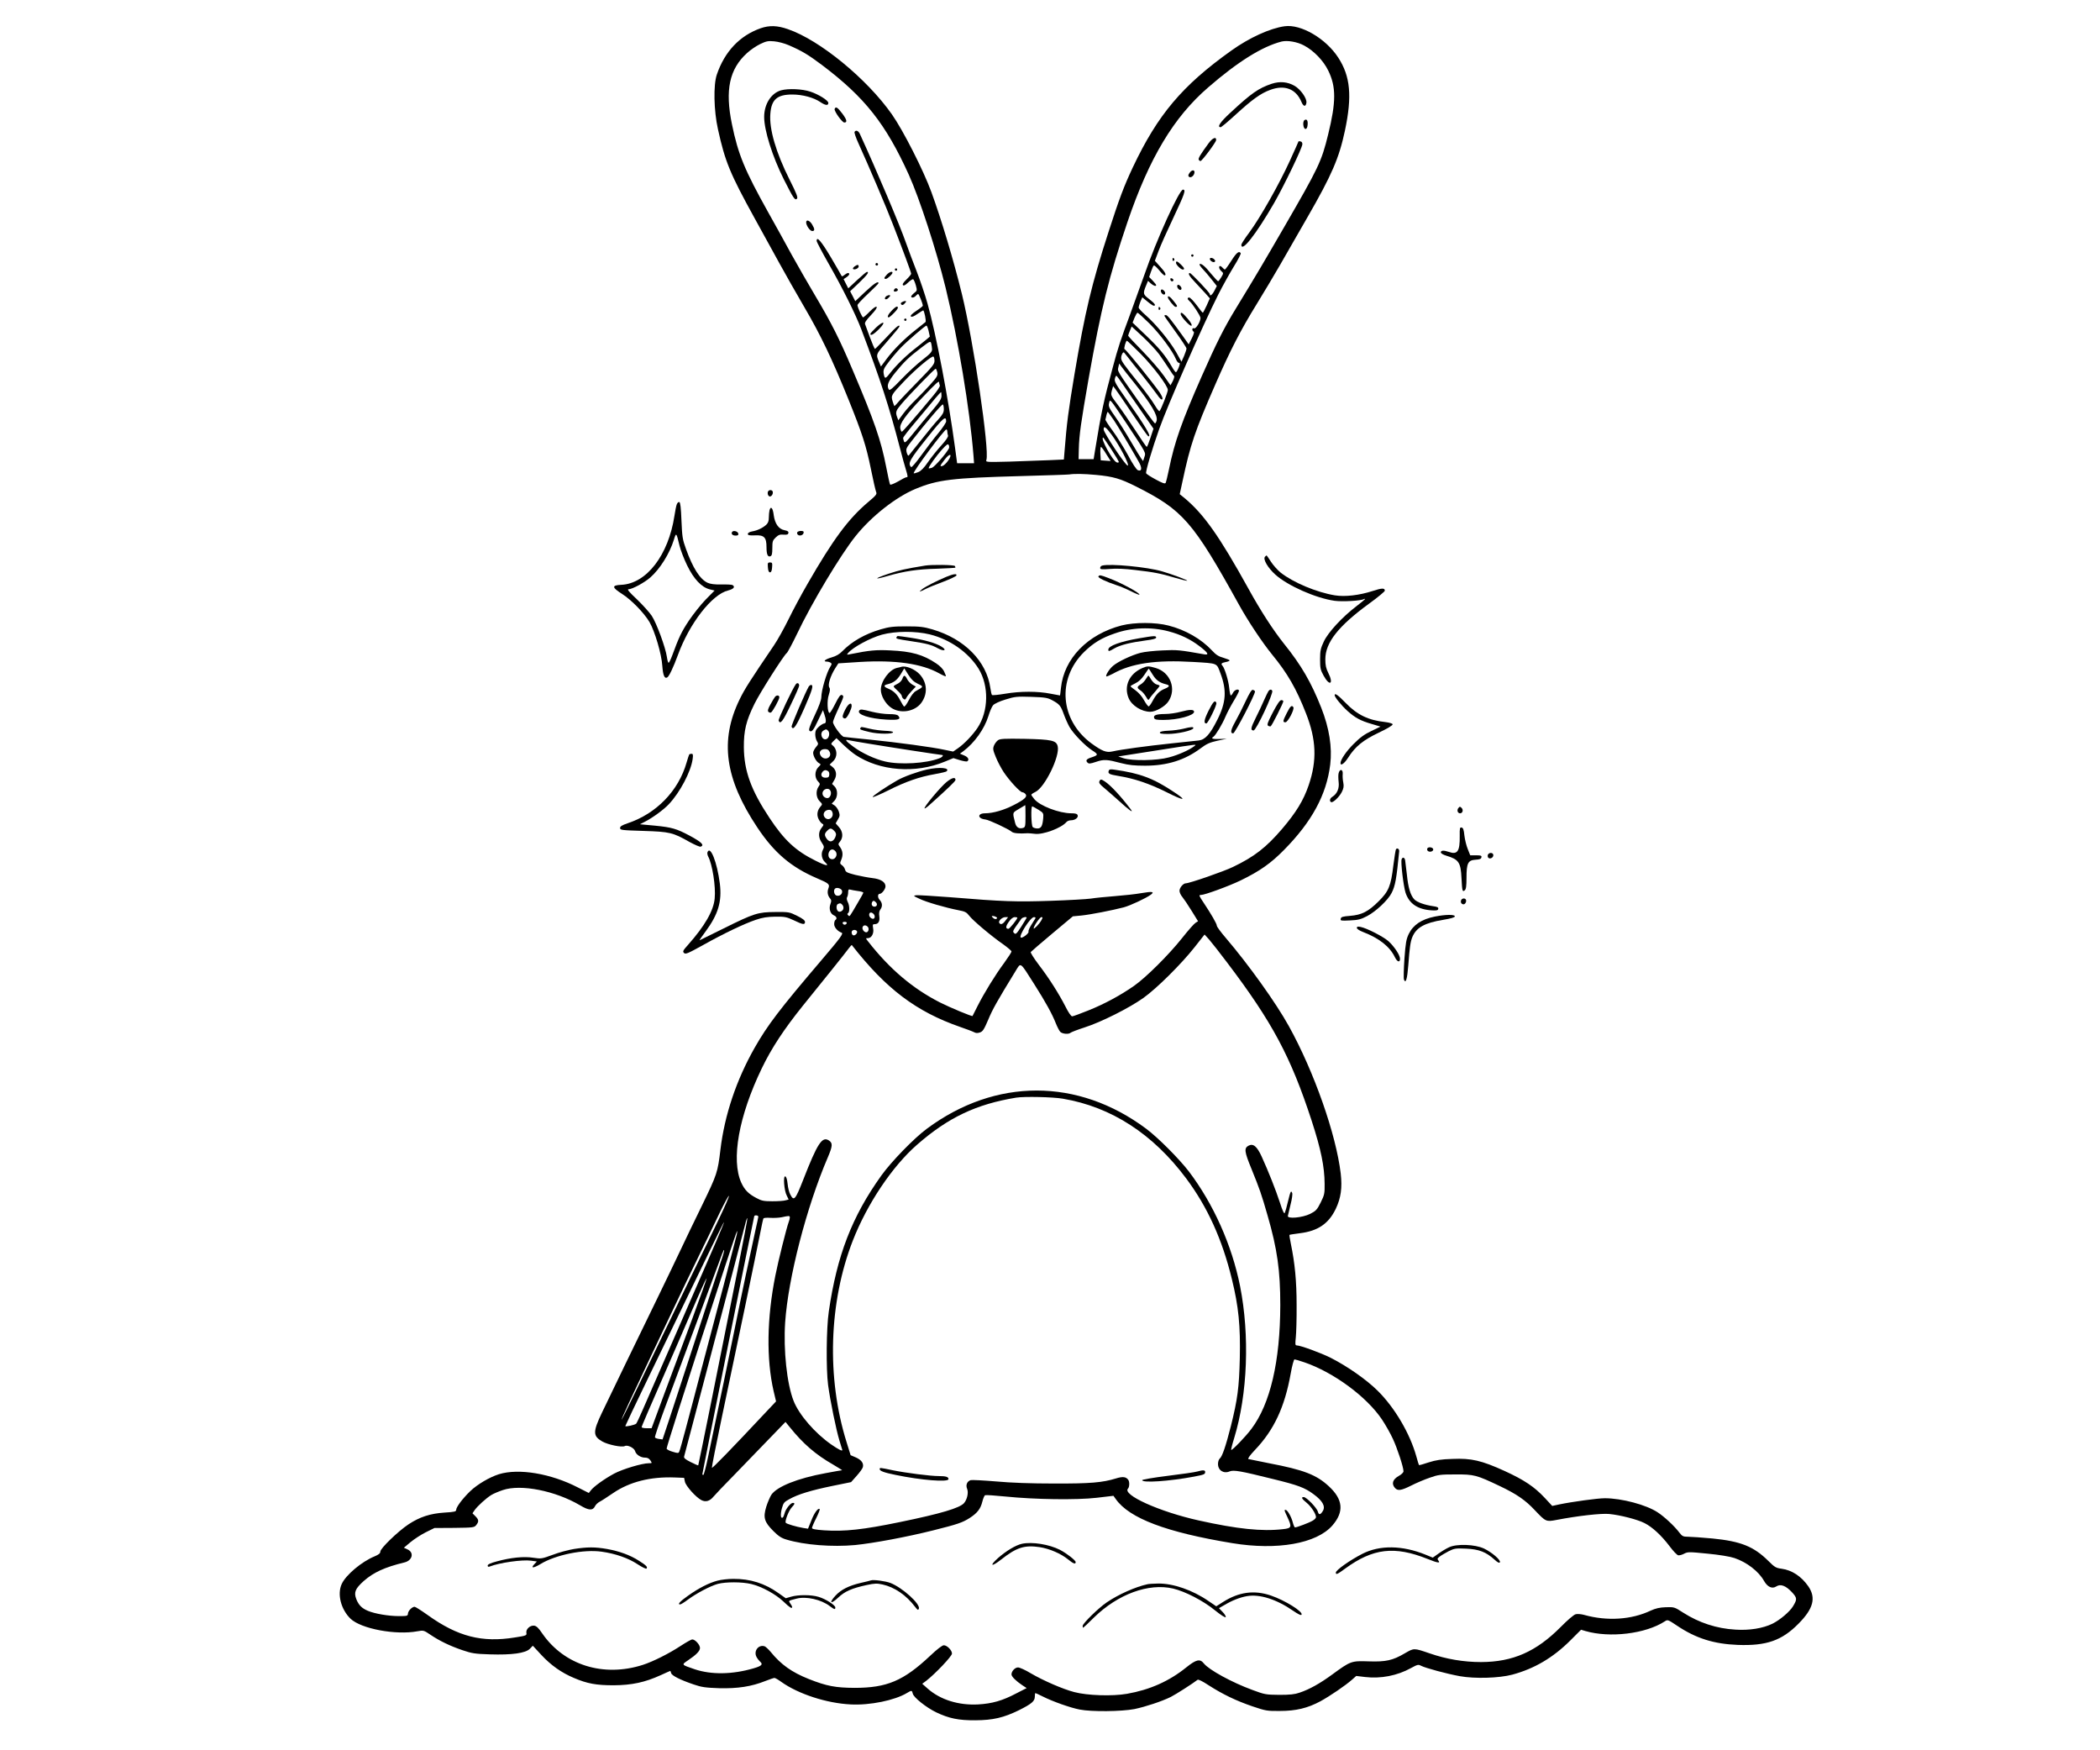 <?xml version="1.0" standalone="no"?>
<!DOCTYPE svg PUBLIC "-//W3C//DTD SVG 20010904//EN"
 "http://www.w3.org/TR/2001/REC-SVG-20010904/DTD/svg10.dtd">
<svg version="1.0" xmlns="http://www.w3.org/2000/svg"
 width="1800pt" height="1500pt" viewBox="0 0 1800 1500"
 preserveAspectRatio="xMidYMid meet">

<g transform="translate(0,1500) scale(0.1,-0.1)"
fill="#000000" stroke="none">
<path d="M6520 14758 c-179 -63 -309 -200 -376 -398 -30 -88 -26 -308 10 -468
61 -278 104 -381 314 -762 69 -124 164 -297 212 -385 48 -88 146 -260 217
-382 138 -235 239 -448 378 -792 116 -288 149 -390 190 -591 19 -96 40 -185
45 -197 8 -18 -1 -29 -70 -87 -169 -143 -300 -320 -519 -701 -51 -88 -124
-224 -162 -302 -39 -79 -95 -180 -126 -225 -202 -298 -250 -372 -294 -463
-171 -351 -126 -679 152 -1096 145 -218 290 -341 512 -436 103 -44 111 -51 97
-88 -11 -30 -6 -61 16 -86 11 -12 11 -21 2 -47 -15 -39 -2 -83 30 -97 23 -10
29 -29 12 -40 -5 -3 -10 -19 -10 -35 0 -27 29 -61 63 -73 19 -7 -5 -40 -179
-244 -351 -412 -455 -548 -566 -743 -157 -277 -257 -575 -293 -873 -23 -194
-29 -212 -156 -474 -67 -136 -154 -318 -194 -403 -40 -85 -126 -263 -190 -395
-160 -328 -405 -834 -476 -983 -78 -164 -78 -199 4 -246 50 -28 168 -52 192
-39 23 13 82 -16 89 -44 8 -30 50 -56 86 -55 20 0 33 -7 45 -24 15 -24 15 -24
-13 -24 -58 0 -225 -50 -298 -89 -85 -46 -175 -111 -200 -144 l-17 -22 -93 47
c-232 120 -507 166 -677 114 -82 -26 -185 -87 -246 -145 -67 -65 -121 -137
-121 -161 0 -14 -15 -18 -100 -23 -122 -8 -212 -37 -309 -101 -90 -60 -241
-206 -241 -233 0 -15 -13 -26 -49 -41 -112 -46 -247 -160 -282 -237 -40 -87
-7 -217 75 -297 90 -87 389 -143 575 -108 50 9 53 9 109 -29 80 -54 167 -96
275 -133 82 -28 108 -32 236 -36 189 -6 304 10 342 47 l26 27 74 -80 c81 -87
171 -151 278 -196 115 -49 191 -63 341 -63 156 1 268 25 404 87 43 20 80 36
81 36 2 0 5 -8 8 -19 5 -21 78 -58 193 -97 67 -23 100 -28 219 -32 158 -4 276
14 396 62 36 14 71 26 77 26 7 0 33 -15 59 -34 146 -104 389 -183 594 -193
165 -9 379 35 483 98 40 24 43 24 50 -6 8 -33 116 -119 201 -160 110 -52 191
-69 335 -68 151 1 243 22 375 87 108 54 135 77 135 116 0 17 2 30 5 30 3 0 31
-13 63 -29 85 -43 238 -97 317 -112 101 -20 357 -17 468 4 96 20 235 66 312
104 42 21 189 115 230 147 7 5 42 -12 95 -47 120 -77 234 -132 374 -180 115
-39 127 -41 236 -40 139 0 238 24 348 83 82 45 216 136 272 186 l35 31 75 -9
c135 -16 276 11 395 77 55 30 62 32 86 19 40 -20 221 -69 332 -89 128 -23 336
-17 449 13 190 51 351 146 500 295 l90 90 37 -11 c210 -61 517 -24 681 83 24
16 27 15 106 -38 161 -108 315 -156 519 -164 246 -9 378 37 521 182 127 128
152 221 84 320 -59 85 -140 139 -230 151 -47 6 -59 13 -114 68 -125 123 -235
167 -477 191 -90 8 -184 15 -210 15 -41 0 -50 4 -73 34 -44 58 -128 136 -187
175 -98 65 -310 121 -453 121 -62 0 -280 -30 -391 -53 l-60 -13 -64 69 c-89
95 -175 153 -345 231 -196 89 -283 110 -446 103 -98 -3 -142 -10 -205 -30 -43
-15 -81 -25 -82 -23 -2 2 -12 35 -23 75 -55 197 -186 419 -332 563 -97 96
-261 210 -403 282 -84 42 -259 106 -291 106 -12 0 -13 12 -7 67 4 38 8 163 7
278 0 208 -15 360 -50 529 -8 38 -13 71 -11 73 2 2 42 8 88 14 156 19 248 82
309 210 44 93 56 180 42 302 -40 336 -228 872 -444 1262 -111 201 -347 530
-542 758 -42 49 -76 95 -76 104 0 16 -48 99 -112 195 -42 63 -44 68 -24 68 32
0 240 76 341 125 164 80 258 146 371 261 239 242 364 473 396 731 18 149 -8
313 -77 488 -86 217 -170 363 -319 548 -93 117 -200 281 -305 472 -248 448
-382 638 -547 776 l-42 34 25 115 c66 309 104 422 280 825 126 289 216 464
356 691 58 94 148 245 200 335 51 90 156 272 232 404 210 364 273 510 323 745
63 296 47 466 -57 626 -106 164 -320 289 -460 269 -124 -17 -302 -98 -456
-208 -422 -301 -631 -549 -845 -1001 -77 -164 -116 -268 -209 -556 -145 -449
-201 -684 -291 -1217 -52 -312 -66 -415 -86 -670 l-5 -61 -132 -6 c-73 -3
-224 -8 -335 -12 -201 -5 -204 -5 -197 15 27 87 -109 1008 -210 1421 -72 293
-176 640 -262 875 -68 186 -241 527 -338 665 -214 305 -619 637 -891 730 -91
32 -159 34 -234 8z m240 -145 c117 -51 168 -82 288 -172 364 -275 544 -502
742 -939 92 -204 236 -646 315 -967 108 -444 207 -1040 239 -1437 l5 -68 -72
0 -73 0 -18 133 c-55 411 -163 979 -236 1236 -21 75 -63 199 -93 276 -30 77
-71 185 -90 240 -56 160 -252 622 -397 938 -13 27 -34 35 -45 17 -4 -6 11 -50
33 -98 89 -196 238 -545 296 -696 87 -224 156 -410 156 -422 0 -5 -18 -28 -40
-49 -27 -26 -37 -42 -30 -49 7 -7 21 1 44 23 19 18 39 31 44 27 5 -3 15 -26
22 -51 12 -44 12 -46 -14 -66 -14 -11 -26 -25 -26 -30 0 -14 26 -11 40 6 7 8
16 15 20 15 7 0 40 -83 40 -100 0 -4 -25 -24 -56 -44 -38 -26 -53 -41 -46 -48
7 -7 25 0 55 21 25 17 48 31 50 31 9 0 28 -93 20 -100 -4 -4 -42 -33 -83 -66
-95 -74 -192 -171 -252 -252 l-47 -63 -14 34 c-31 73 -33 66 73 187 55 63 100
118 100 122 0 21 -26 0 -111 -92 -52 -55 -96 -100 -99 -100 -4 0 -23 44 -43
98 -20 53 -39 105 -42 114 -5 13 10 35 51 78 37 39 54 64 48 70 -6 6 -27 -8
-59 -40 -27 -28 -53 -50 -57 -50 -8 0 -48 87 -48 105 0 8 41 51 90 97 50 47
90 87 90 91 0 22 -37 -2 -113 -73 l-86 -81 -22 43 -22 42 77 73 c71 69 89 93
67 93 -5 0 -43 -32 -85 -71 l-75 -70 -20 39 -20 40 24 16 c26 17 33 36 13 36
-6 0 -20 -8 -31 -17 -11 -10 -22 -13 -23 -8 -2 6 -45 79 -94 163 -82 137 -120
181 -120 137 0 -8 46 -95 101 -192 118 -206 233 -436 282 -566 164 -433 237
-657 331 -1017 19 -74 42 -157 51 -185 18 -60 18 -65 4 -65 -6 0 -38 -16 -71
-36 -34 -19 -64 -31 -68 -27 -4 4 -19 73 -34 151 -44 227 -101 393 -288 832
-111 263 -183 405 -321 637 -52 87 -142 244 -200 348 -57 105 -148 269 -202
365 -202 362 -258 496 -311 755 -61 294 -22 474 130 611 28 26 78 60 111 76
52 25 68 29 120 24 34 -3 88 -17 125 -33z m4418 -3 c83 -44 166 -130 207 -215
68 -138 68 -268 -1 -548 -57 -233 -81 -282 -382 -802 -179 -309 -229 -394
-407 -686 -103 -168 -169 -300 -295 -585 -171 -387 -233 -563 -280 -795 -12
-58 -25 -111 -29 -118 -6 -9 -30 0 -85 30 -43 23 -80 47 -82 53 -6 15 53 213
112 379 73 207 372 886 506 1152 39 77 100 186 135 243 35 56 61 107 58 112
-14 23 -36 6 -81 -65 -26 -41 -51 -75 -55 -75 -3 0 -12 7 -19 15 -7 8 -16 15
-21 15 -16 0 -10 -26 10 -44 19 -17 19 -18 -1 -52 -11 -19 -23 -34 -27 -34 -4
0 -31 29 -61 65 -51 64 -86 92 -98 81 -3 -4 8 -21 25 -39 17 -17 51 -58 77
-90 l46 -58 -20 -39 c-19 -37 -40 -53 -40 -31 0 13 -160 181 -171 181 -20 0
-6 -26 45 -79 29 -31 70 -75 90 -97 l36 -41 -27 -61 c-16 -34 -30 -61 -33 -62
-3 0 -27 29 -53 65 -27 36 -55 65 -63 65 -19 0 -18 -14 2 -31 25 -21 94 -126
94 -144 0 -31 -39 -95 -55 -89 -9 4 -15 0 -15 -9 0 -8 5 -17 11 -19 7 -2 2
-23 -15 -56 l-27 -53 -52 73 c-102 142 -131 178 -144 178 -7 0 -13 -3 -13 -6
0 -3 43 -64 95 -136 52 -72 95 -137 95 -145 0 -8 -10 -37 -21 -64 l-22 -49
-45 81 c-54 95 -175 242 -261 317 -34 29 -61 59 -61 66 0 8 7 30 15 51 l16 37
44 -36 c24 -20 48 -36 54 -36 23 0 9 20 -39 57 -54 41 -55 47 -24 122 l14 34
23 -21 c23 -21 47 -29 47 -15 0 4 -14 21 -30 38 l-30 31 16 47 c9 26 19 49 24
52 4 3 24 -15 45 -40 20 -25 41 -45 46 -45 20 0 7 28 -37 75 l-45 50 32 85
c17 47 75 175 127 285 96 204 109 240 82 240 -32 0 -227 -429 -331 -730 -33
-93 -87 -243 -120 -333 -86 -232 -105 -288 -150 -457 -76 -279 -101 -394 -152
-710 l-13 -80 -65 0 -64 0 2 85 c3 124 18 226 84 605 108 607 173 869 333
1342 186 547 396 899 692 1154 255 221 462 350 629 393 49 12 134 -2 193 -34z
m-1325 -2383 c89 -89 197 -234 226 -304 7 -18 19 -33 26 -33 11 0 10 -9 -2
-40 -9 -22 -19 -40 -24 -40 -4 0 -20 21 -35 48 -56 97 -109 160 -221 267
l-115 110 17 43 c10 23 21 42 25 42 5 0 51 -42 103 -93z m-1894 -61 c6 -25 11
-47 11 -50 0 -2 -46 -40 -102 -84 -100 -77 -180 -154 -245 -237 -35 -44 -41
-43 -49 6 -4 29 2 43 45 99 27 36 73 90 103 121 53 55 208 188 219 189 4 0 12
-20 18 -44z m1975 -200 c28 -39 67 -96 86 -126 19 -30 38 -58 43 -61 5 -4 0
-23 -10 -44 l-20 -37 -58 83 c-32 46 -114 140 -181 209 -68 69 -124 129 -124
133 0 4 7 24 15 43 l15 36 90 -83 c50 -46 115 -115 144 -153z m-1945 42 c1
-22 -13 -38 -81 -91 -46 -35 -127 -110 -182 -167 -74 -78 -100 -99 -107 -89
-21 34 -8 68 55 146 77 94 116 132 221 212 76 58 80 60 87 38 3 -12 6 -34 7
-49z m1788 -40 c110 -112 233 -275 233 -310 0 -19 -57 -166 -71 -181 -3 -5
-21 17 -40 49 -18 32 -78 114 -133 183 -140 175 -156 198 -156 223 0 26 16 55
25 47 3 -4 18 -22 33 -41 15 -20 70 -89 123 -154 52 -66 110 -141 128 -167 22
-33 37 -45 43 -39 7 7 -1 26 -22 59 -56 81 -284 364 -301 371 -8 3 11 72 20
72 4 0 57 -51 118 -112z m-1767 -61 c0 -27 -19 -51 -133 -167 -73 -74 -149
-154 -170 -177 -20 -24 -38 -43 -40 -43 -2 0 -9 18 -16 41 -15 50 -13 54 101
174 93 98 235 218 249 209 5 -3 9 -19 9 -37z m1712 -188 c147 -184 203 -279
192 -324 -4 -14 -10 -25 -15 -23 -5 2 -54 68 -111 148 -219 311 -210 297 -202
333 l7 32 21 -29 c11 -16 60 -78 108 -137z m-1688 90 c5 -28 -1 -39 -63 -108
-38 -42 -95 -101 -126 -131 -32 -30 -77 -81 -101 -113 l-44 -59 -10 27 c-16
43 -12 55 38 114 63 75 283 301 292 301 4 0 10 -14 14 -31z m1593 -107 c28
-42 99 -144 156 -226 l104 -150 -26 -78 c-14 -43 -28 -78 -32 -78 -3 0 -46 62
-95 138 -49 75 -117 175 -151 220 -63 83 -63 84 -53 124 l11 39 18 -23 c10
-13 76 -108 146 -213 70 -104 131 -191 136 -193 36 -14 -21 83 -199 335 -77
109 -92 136 -86 157 3 14 9 26 13 26 3 0 29 -35 58 -78z m-1577 19 c0 -5 2
-16 6 -24 3 -8 -21 -45 -58 -89 -170 -204 -261 -308 -268 -308 -4 0 -10 12
-13 28 -8 40 43 112 192 268 121 127 141 145 141 125z m20 -113 c0 -27 -16
-52 -81 -128 -45 -52 -115 -137 -157 -189 -64 -80 -77 -91 -83 -75 -4 10 -8
24 -8 30 -1 6 52 74 117 150 64 77 137 163 160 192 24 28 46 52 48 52 2 0 4
-15 4 -32z m1581 -230 c179 -270 171 -256 158 -295 l-11 -34 -17 23 c-9 13
-50 79 -90 148 -40 69 -99 163 -132 209 -51 72 -59 88 -53 114 6 28 7 29 24
11 10 -11 64 -90 121 -176z m-1561 115 c0 -28 -10 -46 -47 -87 -27 -29 -93
-108 -147 -177 -55 -68 -103 -128 -107 -133 -4 -5 -12 7 -17 25 -8 31 -5 39
42 99 126 161 260 319 268 314 4 -3 8 -21 8 -41z m1458 -95 c42 -64 134 -217
214 -358 29 -51 25 -82 -8 -70 -13 5 -46 54 -87 132 -37 67 -96 161 -131 208
-35 47 -62 89 -61 95 2 5 6 22 9 38 4 15 8 27 11 27 2 0 26 -33 53 -72z
m-1438 -9 c0 -11 -31 -57 -68 -102 -38 -45 -103 -131 -146 -190 -43 -60 -82
-105 -86 -100 -31 32 -14 62 139 253 135 170 161 192 161 139z m1418 -114 c69
-94 158 -265 138 -265 -19 0 -206 281 -206 310 0 34 18 22 68 -45z m-1408 26
c0 -11 3 -26 6 -34 3 -10 -18 -41 -58 -85 -35 -38 -86 -102 -113 -141 -34 -50
-60 -77 -84 -87 -19 -8 -36 -12 -39 -10 -10 10 262 376 280 376 4 0 8 -9 8
-19z m1405 -151 c36 -55 65 -104 65 -109 0 -5 -8 -7 -17 -4 -34 9 -146 213
-117 213 2 0 33 -45 69 -100z m-1392 6 c-29 -51 -123 -157 -145 -165 -16 -5
-28 -7 -28 -3 0 14 67 107 115 160 40 44 50 51 57 38 5 -9 5 -22 1 -30z m1349
-47 l38 -60 -43 3 -42 3 -3 58 c-2 31 1 57 5 57 4 0 25 -27 45 -61z m-1356
-58 c-15 -21 -36 -41 -47 -44 -26 -7 -24 -1 18 54 45 60 71 51 29 -10z m1269
-121 c148 -14 208 -32 338 -97 407 -204 492 -302 890 -1021 75 -135 197 -319
282 -423 131 -160 206 -290 289 -502 89 -226 96 -404 23 -617 -44 -129 -107
-232 -227 -373 -136 -159 -238 -239 -422 -327 -78 -38 -372 -140 -404 -140
-22 0 -54 -38 -54 -64 0 -14 11 -38 25 -54 13 -16 49 -69 79 -118 l55 -89 -22
-14 c-12 -7 -65 -67 -117 -133 -114 -143 -307 -335 -410 -407 -116 -81 -253
-155 -390 -210 -69 -28 -132 -51 -140 -51 -9 0 -33 34 -57 83 -58 113 -141
244 -230 360 -40 53 -71 102 -68 108 4 5 86 76 184 158 l177 148 74 7 c77 8
262 44 362 70 56 15 193 79 233 109 33 25 12 29 -81 13 -49 -9 -152 -20 -229
-26 -77 -6 -169 -15 -205 -21 -36 -5 -190 -14 -343 -19 -295 -10 -406 -7 -866
31 -140 11 -268 18 -285 17 -30 -4 -30 -5 24 -30 56 -28 225 -77 338 -99 53
-10 67 -17 89 -46 32 -42 191 -176 291 -245 39 -28 72 -56 72 -62 0 -7 -28
-50 -62 -97 -78 -105 -174 -262 -229 -371 -23 -45 -42 -84 -43 -85 -5 -6 -194
73 -279 116 -234 119 -432 287 -617 524 -21 27 -21 27 -1 27 31 0 54 41 45 84
-5 32 -4 36 14 36 31 0 45 25 39 68 -4 25 -1 43 8 56 21 27 19 58 -5 84 -19
20 -18 52 1 52 18 0 49 41 49 64 0 37 -41 63 -113 71 -34 4 -99 16 -145 27
-70 18 -83 24 -88 44 -4 14 -15 31 -27 39 -18 13 -19 17 -6 47 17 41 13 75
-10 108 -18 25 -18 27 0 49 28 35 24 85 -10 123 l-28 32 19 33 c17 28 18 37 8
68 -7 20 -23 43 -36 52 l-25 16 23 24 c30 32 31 95 1 124 l-21 21 20 34 c24
41 17 85 -17 112 l-24 19 29 28 c42 40 38 107 -7 140 -12 9 -9 15 12 35 l25
24 58 -56 c31 -30 78 -69 103 -86 209 -140 515 -164 768 -59 l73 30 54 -17
c30 -9 59 -14 64 -11 21 13 9 37 -26 51 l-36 15 29 21 c97 73 180 190 215 301
12 40 30 82 41 94 11 12 55 33 105 48 81 25 96 27 222 23 119 -4 140 -8 179
-29 63 -34 73 -47 99 -119 13 -36 35 -85 49 -110 35 -60 134 -162 195 -201 53
-34 53 -40 -4 -59 -45 -14 -55 -27 -37 -45 12 -12 23 -11 74 6 68 23 94 21
215 -11 66 -17 112 -22 205 -22 188 0 340 47 475 148 53 40 79 51 145 66 l80
17 -63 -2 c-59 -2 -75 4 -51 19 18 11 76 107 103 172 14 33 46 94 71 135 25
41 45 80 45 86 0 21 -37 11 -50 -14 -7 -14 -16 -25 -20 -25 -4 0 -10 29 -14
66 -6 62 -39 168 -57 188 -16 17 -10 25 26 32 19 3 35 10 35 14 0 4 -24 14
-54 23 -41 11 -64 26 -97 62 -91 98 -227 177 -373 214 -110 29 -291 29 -402 1
-292 -76 -494 -284 -520 -536 -4 -35 -7 -64 -8 -64 0 0 -37 7 -81 15 -110 22
-259 22 -388 0 -59 -10 -111 -15 -114 -11 -4 3 -10 30 -14 59 -32 230 -221
422 -496 503 -76 22 -107 26 -223 26 -116 0 -147 -4 -223 -26 -135 -40 -246
-104 -327 -187 -24 -25 -53 -42 -92 -53 -55 -16 -78 -36 -40 -36 9 0 23 -4 31
-9 12 -8 12 -13 -2 -35 -31 -47 -77 -203 -77 -262 0 -22 -21 -80 -57 -155 -42
-89 -53 -123 -45 -131 18 -18 35 3 77 94 l39 82 12 -35 c17 -48 17 -79 -1 -79
-8 0 -29 -13 -46 -28 -24 -22 -31 -36 -31 -65 0 -21 7 -48 15 -60 13 -21 13
-25 -9 -50 -13 -16 -24 -37 -24 -48 0 -29 27 -77 50 -89 18 -10 18 -11 -6 -35
-31 -31 -33 -89 -3 -121 20 -21 20 -24 5 -46 -25 -36 -21 -94 10 -125 23 -22
24 -27 10 -42 -29 -32 -37 -69 -22 -105 8 -19 22 -38 32 -44 16 -9 16 -11 -4
-37 -29 -36 -28 -84 2 -127 21 -32 22 -37 9 -62 -18 -34 -9 -80 20 -106 40
-37 8 -32 -85 15 -169 84 -266 175 -392 365 -158 238 -218 402 -220 605 -1
143 19 227 91 373 46 94 250 415 277 436 8 6 48 81 89 166 124 262 374 678
501 836 136 170 345 334 513 404 190 79 313 94 903 110 217 6 404 12 415 14
43 7 125 6 230 -4z m623 -1341 c99 -26 185 -67 261 -125 74 -56 89 -79 45 -72
-216 38 -233 40 -359 34 -71 -3 -157 -12 -190 -21 -76 -20 -190 -74 -233 -110
-33 -27 -68 -83 -59 -92 3 -2 27 8 54 22 161 91 370 121 691 102 214 -13 199
-7 233 -97 55 -146 49 -249 -27 -399 -62 -124 -104 -171 -160 -177 -22 -2
-127 -13 -234 -25 -209 -22 -431 -52 -505 -69 -52 -12 -89 3 -181 70 -267 198
-296 549 -64 780 80 79 152 123 267 162 145 51 312 57 461 17z m-2048 -26
c173 -43 331 -154 418 -294 90 -147 86 -365 -10 -508 -41 -61 -113 -136 -166
-173 l-42 -29 -73 15 c-105 23 -402 63 -637 87 -113 11 -215 22 -227 24 -23 5
-93 101 -93 127 0 9 20 59 45 112 50 109 51 112 30 120 -11 4 -26 -16 -55 -74
-22 -44 -44 -80 -49 -80 -19 0 -24 107 -7 155 11 35 13 51 4 64 -14 22 10 98
50 162 l28 44 185 12 c303 18 528 -14 678 -97 30 -17 56 -28 58 -26 2 2 -4 20
-14 40 -10 23 -37 50 -69 71 -112 75 -212 103 -394 111 -119 6 -176 1 -340
-32 -33 -7 -34 -6 -20 10 39 48 191 130 290 157 116 31 287 32 410 2z m-870
-828 c15 -19 6 -61 -16 -69 -38 -15 -62 52 -26 73 23 14 27 13 42 -4z m350
-109 c167 -28 610 -96 623 -96 18 0 5 -19 -20 -28 -113 -45 -338 -58 -466 -28
-87 20 -199 72 -270 125 -66 48 -80 67 -46 58 13 -3 94 -17 179 -31z m2785
-22 c-42 -32 -135 -74 -216 -95 -102 -28 -313 -31 -389 -7 l-45 15 50 8 c28 4
172 27 320 50 319 50 306 49 280 29z m-3123 -49 c22 -49 -45 -78 -76 -33 -21
30 -4 58 35 58 22 0 32 -6 41 -25z m-14 -164 c8 -4 12 -19 10 -32 -2 -19 -9
-24 -33 -24 -33 0 -45 25 -25 50 14 17 29 19 48 6z m20 -168 c13 -24 -3 -63
-26 -63 -22 0 -42 19 -42 40 0 38 52 55 68 23z m18 -188 c11 -43 -34 -73 -64
-43 -27 27 -6 68 35 68 16 0 24 -7 29 -25z m15 -156 c14 -14 18 -27 13 -42
-15 -51 -52 -63 -78 -25 -21 30 -20 44 4 68 25 25 35 25 61 -1z m7 -171 c32
-32 -3 -88 -41 -67 -30 17 -16 79 18 79 6 0 16 -5 23 -12z m60 -344 c4 -27
-21 -47 -48 -39 -20 6 -28 44 -13 59 15 15 58 1 61 -20z m135 0 c26 -3 47 -10
47 -14 0 -4 -22 -45 -50 -91 -72 -123 -66 -116 -80 -103 -8 8 -9 14 -1 18 15
10 14 66 -3 97 -8 16 -10 32 -5 40 5 8 9 27 9 42 0 22 4 27 18 23 9 -3 38 -8
65 -12z m157 -99 c13 -16 6 -35 -15 -35 -18 0 -28 17 -21 35 7 19 20 19 36 0z
m-292 -17 c18 -18 15 -46 -6 -57 -13 -7 -23 -6 -30 1 -16 16 -15 55 1 61 19 8
22 8 35 -5z m272 -83 c7 -8 10 -22 6 -30 -8 -22 -46 -1 -46 25 0 24 22 26 40
5z m1049 -24 c10 -6 10 -10 1 -16 -7 -4 -19 0 -28 9 -14 13 -14 16 -2 16 8 0
21 -4 29 -9z m79 -31 c-22 -31 -42 -38 -53 -19 -10 16 25 49 52 49 l24 0 -23
-30z m102 25 c0 -13 -66 -95 -76 -95 -26 0 -25 21 3 60 18 26 36 40 51 40 12
0 22 -2 22 -5z m80 0 c0 -2 -21 -36 -46 -76 -41 -63 -48 -69 -61 -56 -16 16
-16 15 62 123 9 13 45 20 45 9z m74 -7 c-5 -7 -20 -33 -35 -56 -15 -24 -26
-49 -23 -56 6 -14 -53 -59 -66 -51 -21 13 83 175 112 175 13 0 17 -4 12 -12z
m52 -15 c-15 -29 -66 -82 -66 -69 0 19 53 96 66 96 13 0 13 -4 0 -27z m-1668
-25 c-3 -7 -11 -13 -18 -13 -7 0 -15 6 -17 13 -3 7 4 12 17 12 13 0 20 -5 18
-12z m181 -32 c13 -16 4 -46 -14 -46 -19 0 -38 28 -31 45 7 19 30 19 45 1z
m-93 -37 c3 -6 0 -18 -9 -26 -18 -18 -37 -9 -37 18 0 21 34 27 46 8z m3173
-269 c388 -512 545 -807 724 -1355 80 -246 110 -393 111 -541 1 -84 -2 -95
-34 -160 -31 -62 -41 -72 -90 -97 -66 -33 -198 -45 -191 -17 2 8 12 52 23 97
12 45 18 89 14 99 -10 25 -15 15 -37 -76 -10 -45 -23 -88 -27 -96 -5 -9 -20
22 -41 89 -36 110 -99 269 -157 396 -40 87 -72 114 -113 92 -38 -21 -35 -50
25 -196 72 -178 86 -217 139 -402 83 -286 109 -472 109 -768 -1 -483 -86 -846
-247 -1060 -49 -66 -167 -188 -174 -181 -2 2 9 48 26 102 115 376 134 880 50
1303 -70 350 -228 704 -439 982 -84 109 -263 289 -366 366 -585 436 -1291 436
-1879 0 -111 -82 -306 -283 -391 -402 -252 -352 -380 -685 -450 -1165 -21
-141 -24 -492 -6 -630 19 -139 69 -383 97 -475 14 -44 25 -81 25 -82 0 -12
-33 5 -94 47 -140 97 -277 255 -324 375 -57 145 -88 434 -72 673 26 379 182
985 365 1412 42 98 44 124 10 146 -58 38 -98 -23 -222 -341 -66 -168 -78 -182
-109 -122 -10 17 -20 59 -23 91 -4 38 -11 61 -20 64 -20 7 -10 -122 13 -165
l16 -33 -27 -7 c-16 -5 -66 -8 -113 -8 -72 0 -93 4 -135 27 -69 36 -102 69
-131 132 -89 196 -22 571 176 981 83 172 188 332 351 535 69 85 181 225 250
310 68 85 134 168 146 185 12 16 23 28 25 25 292 -374 551 -570 928 -701 52
-18 106 -38 119 -45 16 -9 31 -9 51 -2 24 8 35 26 71 110 37 89 74 155 237
421 43 70 34 77 156 -116 101 -159 155 -258 186 -337 12 -30 29 -63 37 -72 17
-19 73 -24 89 -9 5 5 59 26 121 46 141 45 380 165 503 252 115 82 324 289 440
436 l85 108 39 -43 c21 -24 91 -113 155 -198z m-1408 -1166 c416 -71 772 -302
1057 -684 182 -244 308 -521 391 -862 58 -236 74 -402 68 -678 -6 -252 -19
-350 -76 -580 -44 -172 -74 -262 -96 -280 -8 -7 -15 -27 -15 -46 0 -55 48 -86
100 -64 34 14 93 4 370 -65 217 -53 273 -74 350 -131 75 -55 102 -102 80 -141
-21 -36 -36 -39 -44 -8 -8 32 -98 125 -121 125 -25 0 -17 -15 25 -49 38 -31
80 -95 80 -123 0 -8 -13 -22 -30 -31 -28 -17 -134 -57 -150 -57 -4 0 -13 19
-19 43 -12 48 -46 107 -61 107 -14 0 -13 -1 15 -62 40 -85 36 -95 -37 -103
-181 -21 -392 1 -725 75 -337 75 -657 220 -604 273 12 12 14 56 3 73 -19 28
-47 32 -105 14 -117 -36 -221 -45 -532 -44 -198 0 -367 6 -498 18 -109 9 -207
14 -217 11 -31 -10 -44 -42 -30 -75 13 -32 0 -91 -27 -122 -37 -42 -198 -90
-548 -162 -314 -65 -477 -83 -651 -71 -74 5 -104 11 -104 20 0 7 16 45 36 84
20 40 33 75 30 78 -13 13 -47 -33 -72 -99 l-28 -69 -40 6 c-60 10 -145 35
-151 45 -9 15 26 104 51 131 27 29 30 39 10 39 -20 0 -63 -54 -71 -90 -4 -16
-11 -32 -16 -36 -18 -11 -21 27 -7 79 13 47 19 55 64 79 74 42 188 76 367 113
l162 33 48 54 c26 29 50 62 53 74 9 34 -13 63 -61 84 l-44 19 -35 113 c-172
551 -152 1198 54 1726 123 315 338 636 551 822 268 234 508 347 849 403 69 11
314 6 401 -9z m-2947 -1027 c-48 -100 -134 -279 -192 -397 -57 -118 -130 -269
-162 -335 -31 -66 -87 -181 -123 -255 -35 -74 -129 -268 -207 -430 -78 -162
-146 -299 -151 -305 -10 -10 82 188 261 565 56 118 142 298 190 400 48 102
139 291 202 420 63 129 148 304 188 389 41 84 76 148 78 142 2 -7 -36 -94 -84
-194z m336 16 c0 -3 -11 -56 -25 -117 -43 -194 -123 -572 -179 -851 -48 -236
-122 -594 -228 -1097 -17 -82 -35 -148 -39 -148 -5 0 -9 2 -9 5 0 10 440 2201
445 2212 4 12 35 8 35 -4z m270 -7 c0 -8 -4 -26 -10 -40 -18 -48 -90 -335
-114 -458 -73 -363 -78 -716 -15 -990 l21 -88 -84 -89 c-301 -321 -463 -488
-466 -480 -2 5 37 204 87 441 50 238 138 660 197 938 58 278 116 560 129 627
13 68 26 127 29 131 3 5 29 7 58 5 29 -2 73 0 98 5 64 14 70 14 70 -2z m-450
-462 c-142 -717 -332 -1658 -335 -1662 -2 -2 -31 11 -65 28 -46 23 -60 35 -56
48 5 18 112 423 201 762 30 113 96 367 149 565 52 198 113 432 136 520 49 192
51 198 56 193 2 -2 -37 -206 -86 -454z m-184 251 c-40 -94 -113 -260 -161
-370 -48 -110 -125 -285 -170 -390 -78 -178 -194 -445 -299 -684 -25 -58 -49
-108 -53 -112 -11 -11 -93 -29 -93 -20 0 3 89 191 198 416 497 1029 646 1335
648 1332 2 -2 -30 -79 -70 -172z m179 63 c-4 -18 -54 -211 -111 -428 -58 -217
-120 -453 -139 -525 -19 -71 -51 -191 -70 -265 -19 -74 -44 -169 -55 -210 -11
-41 -40 -151 -65 -245 -25 -93 -48 -177 -53 -186 -6 -14 -12 -14 -55 -1 -27 7
-51 20 -53 27 -5 13 595 1865 604 1865 2 0 1 -15 -3 -32z m-134 -224 c-16 -49
-109 -332 -206 -629 -97 -297 -203 -621 -236 -721 l-60 -180 -30 4 c-16 2 -32
8 -35 13 -3 5 33 112 79 237 103 276 286 769 397 1067 115 312 112 306 117
301 2 -2 -9 -44 -26 -92z m-245 -490 c-70 -187 -177 -475 -239 -641 l-112
-303 -42 0 c-24 0 -43 4 -43 9 0 8 39 99 302 701 49 113 125 289 170 393 45
103 83 185 85 183 2 -2 -52 -156 -121 -342z m5244 -379 c251 -86 535 -295 666
-491 30 -45 72 -119 93 -165 38 -81 91 -243 91 -278 0 -10 -17 -27 -39 -39
-54 -30 -66 -68 -34 -104 24 -27 54 -22 140 21 43 22 114 52 158 67 73 26 93
28 220 28 161 1 181 -5 381 -100 143 -68 219 -120 300 -207 93 -98 96 -100
185 -83 181 35 385 58 453 51 93 -9 242 -47 302 -78 67 -34 144 -105 213 -196
31 -42 65 -78 76 -80 11 -2 34 5 51 14 31 16 41 16 201 0 97 -9 193 -25 228
-37 106 -35 209 -114 255 -196 30 -53 70 -71 105 -48 37 24 82 7 135 -50 45
-49 45 -60 8 -121 -28 -46 -111 -116 -175 -148 -82 -40 -198 -59 -318 -51
-161 9 -312 59 -447 145 -76 49 -77 49 -150 47 -54 -2 -87 -10 -129 -29 -164
-78 -373 -92 -570 -37 -25 7 -58 10 -73 6 -16 -4 -69 -49 -129 -110 -210 -211
-409 -299 -682 -300 -149 0 -298 25 -442 75 -135 46 -132 46 -210 1 -105 -62
-163 -75 -312 -70 -148 5 -154 3 -311 -112 -105 -77 -196 -128 -280 -156 -42
-15 -83 -19 -175 -19 -115 1 -125 3 -230 42 -177 65 -372 172 -416 227 -33 42
-65 35 -150 -33 -147 -119 -314 -193 -509 -227 -126 -22 -341 -15 -453 15 -99
26 -264 98 -372 161 -46 28 -95 50 -109 50 -26 0 -56 -32 -56 -60 0 -18 38
-56 92 -92 l38 -25 -88 -45 c-119 -63 -207 -88 -327 -95 -169 -9 -326 40 -435
137 l-45 40 35 26 c78 61 220 210 220 233 0 28 -42 71 -70 71 -14 0 -59 -35
-118 -91 -228 -214 -370 -274 -647 -274 -164 1 -239 15 -393 76 -145 58 -237
123 -325 231 -21 25 -46 48 -55 50 -52 14 -93 -41 -68 -91 8 -15 22 -33 30
-40 29 -25 16 -38 -56 -59 -181 -53 -361 -55 -502 -8 -117 40 -116 38 -60 76
73 49 104 81 104 107 0 27 -41 73 -66 73 -9 0 -53 -25 -99 -55 -102 -67 -238
-135 -325 -163 -337 -108 -673 -3 -861 268 -33 49 -51 66 -71 68 -35 4 -72
-31 -66 -62 4 -22 -1 -24 -98 -39 -282 -46 -490 7 -748 192 -55 39 -105 71
-112 71 -21 0 -55 -34 -57 -57 -1 -22 -6 -23 -78 -23 -87 0 -206 20 -265 45
-53 22 -80 50 -100 101 -22 58 -9 89 63 154 85 75 181 119 350 160 70 17 85
88 23 113 l-28 13 56 47 c31 26 91 65 131 85 l75 37 170 1 c163 2 171 3 188
24 24 30 23 46 -7 76 l-25 25 19 28 c26 36 98 101 141 128 19 12 64 31 100 43
155 53 451 -6 663 -131 75 -45 109 -46 128 -6 6 12 23 29 39 37 16 8 68 42
115 74 142 97 321 142 530 134 l79 -3 7 -34 c8 -36 93 -132 141 -157 37 -19
72 -9 104 30 14 17 92 99 173 181 80 83 213 220 295 305 l149 154 36 -44 c114
-142 222 -236 373 -322 45 -27 79 -48 76 -48 -4 0 -68 -11 -142 -25 -240 -44
-416 -115 -464 -185 -12 -19 -32 -65 -44 -103 -28 -93 -17 -130 61 -208 44
-44 70 -61 112 -73 155 -47 394 -65 589 -47 158 16 443 69 670 126 208 52 249
66 312 106 65 42 93 78 108 139 7 28 18 54 24 56 7 3 84 -2 172 -11 256 -26
611 -31 784 -11 l144 17 20 -28 c116 -165 434 -285 1000 -378 383 -63 720 -4
856 151 102 117 93 223 -29 336 -107 99 -214 141 -513 198 -89 18 -169 34
-177 36 -8 3 11 30 55 77 164 171 256 369 307 654 12 68 27 123 33 123 6 0 44
-11 84 -25z"/>
<path d="M6695 14226 c-85 -24 -145 -118 -145 -228 0 -116 71 -340 168 -534
84 -166 96 -184 113 -167 10 10 -3 44 -64 165 -116 231 -175 433 -164 563 9
122 58 165 188 165 88 0 184 -26 241 -65 43 -29 68 -32 68 -7 0 21 -82 73
-155 97 -69 23 -188 28 -250 11z"/>
<path d="M7154 14066 c-6 -17 64 -116 83 -116 27 0 22 24 -16 75 -43 57 -58
65 -67 41z"/>
<path d="M6910 13094 c0 -27 33 -74 52 -74 23 0 23 17 -2 58 -21 34 -50 43
-50 16z"/>
<path d="M7506 12741 c-4 -5 -2 -12 3 -15 5 -4 12 -2 15 3 4 5 2 12 -3 15 -5
4 -12 2 -15 -3z"/>
<path d="M7324 12716 c-10 -8 -16 -17 -12 -21 11 -11 48 5 48 21 0 18 -11 18
-36 0z"/>
<path d="M7670 12690 c0 -5 5 -10 10 -10 6 0 10 5 10 10 0 6 -4 10 -10 10 -5
0 -10 -4 -10 -10z"/>
<path d="M7602 12647 c-25 -27 -28 -37 -9 -37 14 0 57 41 57 53 0 15 -28 6
-48 -16z"/>
<path d="M7665 12519 c-10 -15 1 -23 20 -15 9 3 13 10 10 16 -8 13 -22 13 -30
-1z"/>
<path d="M7591 12456 c-17 -21 4 -30 23 -10 9 8 16 17 16 20 0 10 -29 3 -39
-10z"/>
<path d="M7730 12410 c-10 -6 -12 -12 -4 -20 7 -7 16 -5 29 10 14 15 15 20 4
20 -8 0 -21 -5 -29 -10z"/>
<path d="M7647 12342 c-35 -36 -47 -62 -29 -62 4 0 26 18 47 40 26 27 36 43
29 50 -7 7 -22 -3 -47 -28z"/>
<path d="M7750 12260 c0 -5 5 -10 10 -10 6 0 10 5 10 10 0 6 -4 10 -10 10 -5
0 -10 -4 -10 -10z"/>
<path d="M7510 12194 c-27 -26 -50 -51 -50 -55 0 -21 29 -5 74 40 63 64 43 77
-24 15z"/>
<path d="M10900 14282 c-113 -38 -174 -81 -353 -247 -88 -81 -118 -125 -84
-125 6 0 66 50 132 111 137 125 211 179 291 208 124 47 222 10 269 -102 17
-42 38 -45 43 -6 4 37 -50 113 -101 143 -60 35 -127 41 -197 18z"/>
<path d="M11182 13971 c-19 -11 -12 -76 8 -76 10 0 16 12 18 34 4 38 -7 54
-26 42z"/>
<path d="M10360 13773 c-70 -95 -92 -132 -85 -142 3 -6 10 -11 15 -11 13 0
133 161 134 179 2 33 -31 19 -64 -26z"/>
<path d="M11130 13788 c0 -2 -34 -78 -75 -168 -93 -203 -252 -483 -345 -610
-39 -52 -70 -100 -70 -107 0 -72 125 87 281 357 87 152 237 464 242 502 1 14
-4 23 -15 26 -10 2 -18 2 -18 0z"/>
<path d="M10196 13518 c-11 -15 -13 -25 -6 -32 15 -15 44 6 48 33 4 28 -22 28
-42 -1z"/>
<path d="M10210 12810 c0 -5 5 -10 10 -10 6 0 10 5 10 10 0 6 -4 10 -10 10 -5
0 -10 -4 -10 -10z"/>
<path d="M10050 12774 c0 -8 5 -12 10 -9 6 4 8 11 5 16 -9 14 -15 11 -15 -7z"/>
<path d="M10370 12781 c0 -15 28 -33 40 -26 8 5 8 11 -1 21 -13 15 -39 19 -39
5z"/>
<path d="M10080 12747 c0 -16 42 -57 58 -57 19 0 14 14 -16 43 -31 30 -42 33
-42 14z"/>
<path d="M10032 12604 c3 -17 21 -21 26 -6 1 5 -4 12 -13 16 -11 4 -15 1 -13
-10z"/>
<path d="M10090 12546 c0 -7 6 -19 14 -25 19 -16 32 5 16 24 -16 19 -30 19
-30 1z"/>
<path d="M9950 12506 c0 -7 6 -19 14 -25 19 -16 32 5 16 24 -16 19 -30 19 -30
1z"/>
<path d="M10010 12453 c0 -16 54 -83 66 -83 20 0 18 8 -17 51 -28 36 -49 49
-49 32z"/>
<path d="M9930 12354 c0 -8 5 -12 10 -9 6 4 8 11 5 16 -9 14 -15 11 -15 -7z"/>
<path d="M10120 12309 c0 -21 82 -111 93 -100 6 6 -5 27 -33 60 -42 50 -60 62
-60 40z"/>
<path d="M7930 10153 c-170 -28 -220 -39 -314 -70 -128 -43 -130 -55 -3 -18
139 40 251 57 417 61 85 3 156 7 158 9 2 2 1 8 -3 14 -6 11 -198 13 -255 4z"/>
<path d="M9448 10153 c-10 -2 -18 -11 -18 -20 0 -13 12 -14 83 -9 53 5 130 2
217 -9 164 -19 216 -29 343 -67 55 -16 101 -27 103 -25 6 5 -133 57 -217 81
-126 37 -443 67 -511 49z"/>
<path d="M8110 10056 c-83 -35 -178 -83 -207 -106 -33 -26 -23 -25 30 2 23 12
91 40 151 62 60 23 111 47 114 54 6 18 -26 14 -88 -12z"/>
<path d="M9415 10060 c-7 -11 67 -46 155 -75 30 -9 86 -33 124 -52 37 -19 70
-32 72 -30 12 12 -157 103 -264 143 -70 27 -78 28 -87 14z"/>
<path d="M6822 9137 c-25 -31 -153 -301 -148 -313 14 -36 37 -5 104 136 40 82
72 156 72 164 0 21 -16 28 -28 13z"/>
<path d="M6933 9118 c-27 -45 -152 -335 -148 -346 14 -36 41 4 111 163 69 158
79 195 55 195 -5 0 -13 -6 -18 -12z"/>
<path d="M10676 8989 c-26 -56 -65 -133 -87 -172 -40 -71 -46 -102 -19 -102
16 0 193 342 187 360 -2 6 -10 11 -19 13 -10 2 -29 -29 -62 -99z"/>
<path d="M10873 9078 c-5 -7 -22 -42 -38 -78 -15 -36 -48 -105 -72 -153 -43
-86 -46 -107 -18 -107 23 0 172 320 160 340 -8 14 -21 12 -32 -2z"/>
<path d="M6643 9028 c-6 -7 -23 -36 -39 -65 -22 -39 -26 -55 -17 -64 6 -6 16
-8 22 -5 15 10 71 111 71 130 0 19 -23 21 -37 4z"/>
<path d="M10910 8895 c-45 -87 -52 -107 -40 -115 8 -5 18 -6 22 -4 11 7 108
200 108 214 0 5 -8 10 -17 10 -13 0 -35 -33 -73 -105z"/>
<path d="M11030 8890 c-35 -69 -37 -80 -12 -80 21 0 79 111 68 129 -14 21 -26
10 -56 -49z"/>
<path d="M8554 8656 c-12 -8 -27 -29 -34 -45 -11 -27 -9 -39 15 -98 15 -38 46
-97 70 -133 51 -75 139 -170 159 -170 8 0 19 -7 26 -15 18 -22 -6 -46 -100
-94 -82 -43 -178 -71 -246 -71 -68 0 -66 -46 2 -53 30 -3 196 -80 227 -106 15
-12 60 -17 137 -12 8 0 36 -2 61 -5 70 -9 227 50 269 100 7 9 25 16 39 16 36
0 66 23 58 44 -5 12 -19 16 -55 16 -102 0 -268 63 -316 121 -14 17 -26 34 -26
38 0 4 16 15 35 24 81 39 212 307 191 392 -12 49 -51 58 -281 63 -178 3 -213
1 -231 -12z m236 -650 c0 -86 -2 -95 -20 -101 -35 -11 -59 4 -69 43 -23 92
-25 85 32 119 29 18 53 32 55 33 1 0 2 -42 2 -94z m110 55 c43 -27 45 -29 42
-71 -6 -69 -17 -90 -50 -90 -15 0 -33 5 -40 12 -13 13 -17 179 -4 177 4 0 27
-13 52 -28z"/>
<path d="M7945 8405 c-80 -18 -200 -61 -255 -93 -96 -55 -210 -132 -210 -142
0 -6 60 20 133 56 148 75 269 117 402 140 50 9 94 19 99 24 31 30 -61 39 -169
15z"/>
<path d="M9504 8396 c-10 -26 3 -33 83 -46 136 -22 263 -65 412 -139 149 -75
181 -77 70 -3 -182 122 -297 165 -517 196 -32 5 -44 3 -48 -8z"/>
<path d="M8112 8297 c-52 -43 -197 -216 -187 -225 2 -3 24 12 47 34 152 136
218 199 218 210 0 27 -30 20 -78 -19z"/>
<path d="M9423 8303 c-5 -12 6 -27 37 -52 24 -20 85 -73 135 -118 80 -74 125
-106 98 -70 -88 116 -172 206 -223 240 -31 21 -39 21 -47 0z"/>
<path d="M9765 9530 c-163 -28 -265 -65 -265 -97 0 -18 5 -17 53 11 49 28 135
50 265 67 65 8 92 16 92 25 0 17 -17 16 -145 -6z"/>
<path d="M9792 9275 c-113 -49 -161 -155 -118 -258 26 -63 111 -117 186 -117
47 0 127 46 155 89 71 106 17 249 -108 286 -61 18 -73 18 -115 0z m87 -55 c30
-49 60 -71 114 -84 37 -9 34 -21 -10 -39 -45 -18 -73 -47 -105 -107 -13 -24
-27 -44 -33 -44 -5 1 -23 24 -39 53 -17 32 -46 65 -72 84 -24 17 -44 33 -44
36 1 3 20 15 43 26 29 14 53 37 77 73 19 28 35 52 36 52 1 0 16 -22 33 -50z"/>
<path d="M9822 9181 c-9 -16 -29 -37 -44 -46 -34 -20 -35 -30 -4 -51 14 -8 35
-32 47 -52 20 -34 22 -36 33 -18 6 11 28 38 49 61 20 23 37 45 37 48 0 2 -11
8 -26 11 -14 4 -34 22 -46 41 -11 19 -22 35 -24 35 -3 0 -12 -13 -22 -29z"/>
<path d="M10359 8909 c-38 -76 -44 -109 -19 -109 14 0 92 159 86 176 -11 28
-27 12 -67 -67z"/>
<path d="M10120 8900 c-36 -10 -96 -19 -135 -19 -77 -1 -101 -11 -92 -35 5
-13 22 -16 79 -16 123 0 263 38 263 70 0 21 -38 21 -115 0z"/>
<path d="M10140 8754 c-30 -7 -86 -15 -124 -16 -45 -2 -71 -7 -74 -15 -3 -10
15 -13 70 -13 80 0 209 29 216 48 5 15 -17 14 -88 -4z"/>
<path d="M7685 9540 c-9 -14 4 -17 125 -35 133 -20 174 -31 229 -61 55 -30 81
-16 30 15 -48 30 -147 58 -266 76 -122 18 -110 17 -118 5z"/>
<path d="M7725 9285 c-5 -2 -22 -6 -37 -9 -65 -15 -137 -112 -138 -186 0 -52
38 -120 88 -155 78 -54 200 -35 257 39 58 77 54 174 -11 246 -41 45 -120 78
-159 65z m142 -145 c51 -24 51 -25 -16 -62 -19 -10 -41 -39 -61 -78 -17 -33
-35 -58 -41 -55 -5 4 -20 28 -34 55 -26 51 -56 80 -105 100 -37 15 -38 28 -2
36 52 13 80 34 112 85 l31 51 35 -55 c26 -41 46 -60 81 -77z"/>
<path d="M7734 9181 c-7 -16 -24 -34 -43 -42 -17 -8 -31 -17 -31 -22 0 -4 16
-21 35 -38 19 -17 35 -37 35 -44 0 -7 6 -18 14 -24 12 -10 17 -8 26 11 7 13
28 39 46 58 l34 36 -30 17 c-17 10 -37 31 -45 48 -19 36 -28 37 -41 0z"/>
<path d="M7243 8915 c-20 -40 -24 -58 -16 -66 6 -6 16 -8 22 -4 17 10 51 81
51 105 0 38 -30 20 -57 -35z"/>
<path d="M7364 8909 c-20 -32 89 -68 232 -76 105 -6 129 2 104 32 -9 11 -33
15 -80 15 -37 0 -102 9 -145 20 -90 23 -101 24 -111 9z"/>
<path d="M7375 8761 c-7 -13 -1 -16 80 -35 74 -18 200 -18 200 -1 0 6 -30 11
-68 12 -37 2 -97 9 -133 18 -77 18 -71 17 -79 6z"/>
<path d="M7540 2410 c0 -16 36 -30 136 -50 221 -46 454 -64 454 -36 0 19 -22
26 -84 26 -71 0 -282 27 -395 50 -109 23 -111 23 -111 10z"/>
<path d="M10262 2389 c-19 -6 -132 -22 -253 -37 -121 -15 -220 -32 -219 -37 0
-25 229 -10 443 30 89 17 97 20 97 41 0 16 -19 17 -68 3z"/>
<path d="M8761 1770 c-55 -12 -135 -60 -207 -123 -78 -70 -56 -78 29 -11 131
103 199 124 328 105 85 -13 184 -56 245 -106 45 -37 64 -43 64 -22 0 15 -79
76 -135 105 -93 47 -237 70 -324 52z"/>
<path d="M12421 1740 c-24 -11 -66 -36 -92 -55 l-48 -34 -61 25 c-199 81 -393
84 -542 8 -106 -54 -228 -140 -228 -161 0 -21 12 -16 81 35 238 173 421 195
705 82 86 -35 114 -39 93 -14 -11 14 -9 19 11 34 14 11 49 31 77 46 49 24 60
26 150 22 110 -5 170 -28 243 -94 27 -25 41 -31 46 -23 11 18 -69 86 -136 118
-77 36 -233 42 -299 11z"/>
<path d="M4919 1725 c-48 -8 -130 -30 -182 -50 -93 -34 -98 -35 -165 -25 -81
13 -192 2 -313 -31 -54 -14 -79 -26 -79 -36 0 -10 6 -13 18 -8 85 33 278 60
353 50 l51 -7 -22 -23 c-34 -36 -9 -36 51 0 130 80 371 129 526 107 116 -16
229 -55 307 -107 38 -25 73 -42 77 -38 13 13 -2 28 -64 67 -76 49 -168 82
-273 101 -103 18 -169 18 -285 0z"/>
<path d="M6151 1454 c-76 -20 -163 -65 -253 -129 -72 -51 -93 -75 -68 -75 6 0
36 18 66 41 76 56 194 118 257 135 68 18 206 18 286 -1 89 -21 210 -87 277
-151 53 -51 74 -64 74 -46 0 4 -7 18 -16 30 -17 25 -19 23 55 42 81 21 210 -8
283 -64 40 -30 48 -32 48 -12 0 20 -85 74 -144 91 -62 19 -176 19 -236 1 l-45
-13 -61 43 c-119 85 -243 124 -389 123 -44 0 -104 -7 -134 -15z"/>
<path d="M7465 1456 c-5 -2 -44 -12 -85 -21 -103 -24 -170 -57 -219 -110 -59
-64 -41 -77 23 -17 57 54 116 80 244 108 69 15 90 15 136 5 104 -23 203 -91
279 -191 22 -29 27 -32 33 -17 15 40 -141 181 -244 221 -42 16 -146 30 -167
22z"/>
<path d="M9835 1423 c-104 -23 -248 -87 -348 -155 -71 -48 -207 -181 -207
-202 0 -9 2 -16 4 -16 2 0 44 39 93 88 205 200 468 297 678 248 104 -25 256
-103 357 -185 52 -42 90 -66 94 -60 3 6 -8 26 -26 44 l-32 33 44 25 c70 42
135 67 196 78 108 19 252 -26 394 -124 45 -31 70 -43 74 -35 16 25 -142 123
-262 164 -143 49 -274 31 -409 -54 l-60 -38 -65 44 c-137 95 -305 153 -434
151 -39 -1 -80 -3 -91 -6z"/>
<path d="M6587 10793 c-12 -12 -7 -41 8 -47 16 -6 35 22 28 42 -5 13 -25 16
-36 5z"/>
<path d="M5801 10678 c-5 -13 -14 -57 -20 -98 -51 -337 -240 -583 -457 -592
-82 -4 -80 -22 8 -78 80 -51 188 -162 235 -241 45 -77 104 -275 110 -376 6
-81 19 -113 43 -98 16 10 53 89 90 190 99 272 293 522 432 555 46 12 62 30 37
46 -7 4 -50 6 -96 5 -60 -1 -95 4 -119 15 -65 31 -126 127 -184 289 -30 82
-33 104 -39 244 -4 109 -10 156 -18 158 -7 3 -17 -6 -22 -19z m23 -353 c9 -38
39 -116 66 -171 57 -117 123 -187 194 -205 l41 -10 -76 -77 c-41 -42 -106
-124 -145 -182 -64 -97 -84 -139 -144 -302 -12 -32 -25 -58 -29 -58 -5 0 -11
23 -15 51 -11 78 -88 289 -130 352 -21 31 -79 95 -128 142 -65 61 -85 85 -71
85 32 0 137 57 187 101 83 73 165 204 202 323 20 65 21 64 48 -49z"/>
<path d="M6596 10628 c-3 -13 -6 -41 -6 -64 0 -29 -6 -46 -22 -61 -31 -28 -75
-49 -120 -57 -24 -4 -38 -13 -38 -22 0 -11 13 -14 61 -12 79 4 99 -17 99 -101
0 -63 11 -87 34 -78 12 5 16 21 16 70 0 57 3 66 29 91 23 22 36 27 67 24 30
-2 39 1 42 14 2 12 -6 19 -33 24 -50 9 -83 55 -93 129 -7 61 -25 82 -36 43z"/>
<path d="M6275 10441 c-10 -17 4 -31 31 -31 19 0 25 5 22 18 -4 19 -43 29 -53
13z"/>
<path d="M6834 10439 c-3 -6 -2 -15 4 -21 15 -15 46 -5 50 15 3 12 -3 17 -22
17 -14 0 -28 -5 -32 -11z"/>
<path d="M10842 10228 c-17 -22 25 -94 89 -152 107 -96 346 -202 509 -225 68
-9 228 0 251 15 5 3 9 3 9 0 0 -3 -35 -32 -77 -64 -119 -91 -239 -221 -276
-300 -27 -58 -32 -78 -32 -152 0 -76 3 -91 30 -140 52 -95 89 -73 40 24 -19
38 -25 65 -25 116 0 143 111 284 374 476 75 54 136 105 136 112 0 24 -26 23
-105 -3 -115 -37 -236 -51 -323 -37 -158 26 -357 110 -464 194 -27 22 -65 64
-84 94 -19 30 -36 54 -38 54 -2 0 -8 -6 -14 -12z"/>
<path d="M6582 10138 c2 -30 8 -43 18 -43 10 0 16 13 18 43 3 37 1 42 -18 42
-19 0 -21 -5 -18 -42z"/>
<path d="M11440 9042 c0 -17 58 -88 110 -135 66 -59 112 -84 209 -112 l74 -22
-79 -38 c-59 -28 -97 -56 -150 -109 -64 -63 -114 -137 -114 -166 0 -27 33 -4
65 46 62 97 127 150 263 215 76 36 122 64 119 72 -2 7 -30 15 -64 19 -146 16
-240 62 -339 164 -66 68 -94 88 -94 66z"/>
<path d="M5907 8533 c-3 -5 -12 -35 -22 -68 -69 -242 -259 -438 -504 -520 -50
-17 -66 -27 -66 -41 0 -18 13 -19 200 -25 227 -7 253 -14 394 -94 46 -25 89
-44 97 -41 34 13 8 39 -96 95 -111 59 -152 71 -295 85 l-130 12 45 23 c64 33
159 102 202 148 95 100 190 279 205 388 5 37 3 45 -10 45 -9 0 -18 -3 -20 -7z"/>
<path d="M11474 8374 c-4 -14 -3 -48 0 -75 7 -55 -12 -101 -53 -127 -22 -13
-28 -37 -12 -46 15 -9 70 43 92 86 16 32 19 49 13 81 -5 23 -7 57 -5 75 3 40
-25 46 -35 6z"/>
<path d="M12501 8076 c-16 -19 -7 -46 14 -46 22 0 30 29 13 46 -13 13 -16 13
-27 0z"/>
<path d="M12512 7838 c2 -134 -19 -165 -93 -139 -44 15 -69 14 -69 -4 0 -8 19
-20 49 -29 104 -31 122 -57 128 -191 6 -112 8 -121 28 -105 11 9 15 35 15 107
0 126 13 151 77 155 36 2 49 7 51 21 3 14 -4 17 -46 17 l-50 0 -21 53 c-12 29
-25 82 -29 117 -5 50 -11 66 -24 68 -15 3 -17 -6 -16 -70z"/>
<path d="M12235 7730 c-4 -7 -3 -16 3 -22 14 -14 47 -6 47 12 0 18 -40 26 -50
10z"/>
<path d="M11965 7721 c-3 -6 -13 -68 -22 -138 -21 -177 -40 -222 -127 -308
-89 -88 -144 -116 -245 -124 -63 -5 -76 -9 -79 -25 -4 -17 2 -18 80 -14 70 3
93 9 148 38 75 40 178 137 208 197 31 60 42 120 65 357 2 21 -18 33 -28 17z"/>
<path d="M6064 7696 c-3 -8 0 -24 6 -36 36 -67 66 -258 56 -359 -9 -105 -85
-237 -230 -400 -42 -47 -46 -55 -33 -68 13 -13 32 -5 162 67 177 99 350 182
453 217 59 20 98 26 167 27 82 1 96 -2 159 -31 78 -38 96 -40 96 -14 0 13 -20
29 -67 52 -66 33 -71 34 -188 33 -149 -1 -179 -10 -445 -142 -107 -53 -199
-98 -203 -100 -5 -2 18 31 50 74 109 148 142 257 123 412 -23 182 -82 331
-106 268z"/>
<path d="M12753 7674 c-3 -8 -1 -20 4 -25 14 -14 43 0 43 22 0 24 -38 26 -47
3z"/>
<path d="M12014 7636 c-9 -24 15 -225 33 -285 31 -96 105 -146 228 -153 39 -2
50 0 53 13 2 13 -8 18 -45 23 -73 11 -138 34 -161 59 -32 34 -52 100 -63 212
-6 55 -13 110 -15 123 -5 25 -22 29 -30 8z"/>
<path d="M12524 7285 c-7 -18 3 -35 21 -35 15 0 28 27 19 41 -8 14 -34 11 -40
-6z"/>
<path d="M12299 7145 c-114 -23 -185 -70 -224 -149 -21 -44 -27 -75 -37 -212
-6 -88 -8 -169 -4 -179 15 -39 28 5 37 121 12 158 18 202 35 244 34 81 105
121 264 147 68 11 100 21 100 30 0 17 -80 16 -171 -2z"/>
<path d="M11630 7048 c0 -9 23 -24 55 -36 137 -53 228 -125 271 -215 20 -41
44 -49 44 -14 0 32 -48 104 -99 151 -46 40 -184 111 -238 122 -25 5 -33 3 -33
-8z"/>
</g>
</svg>

